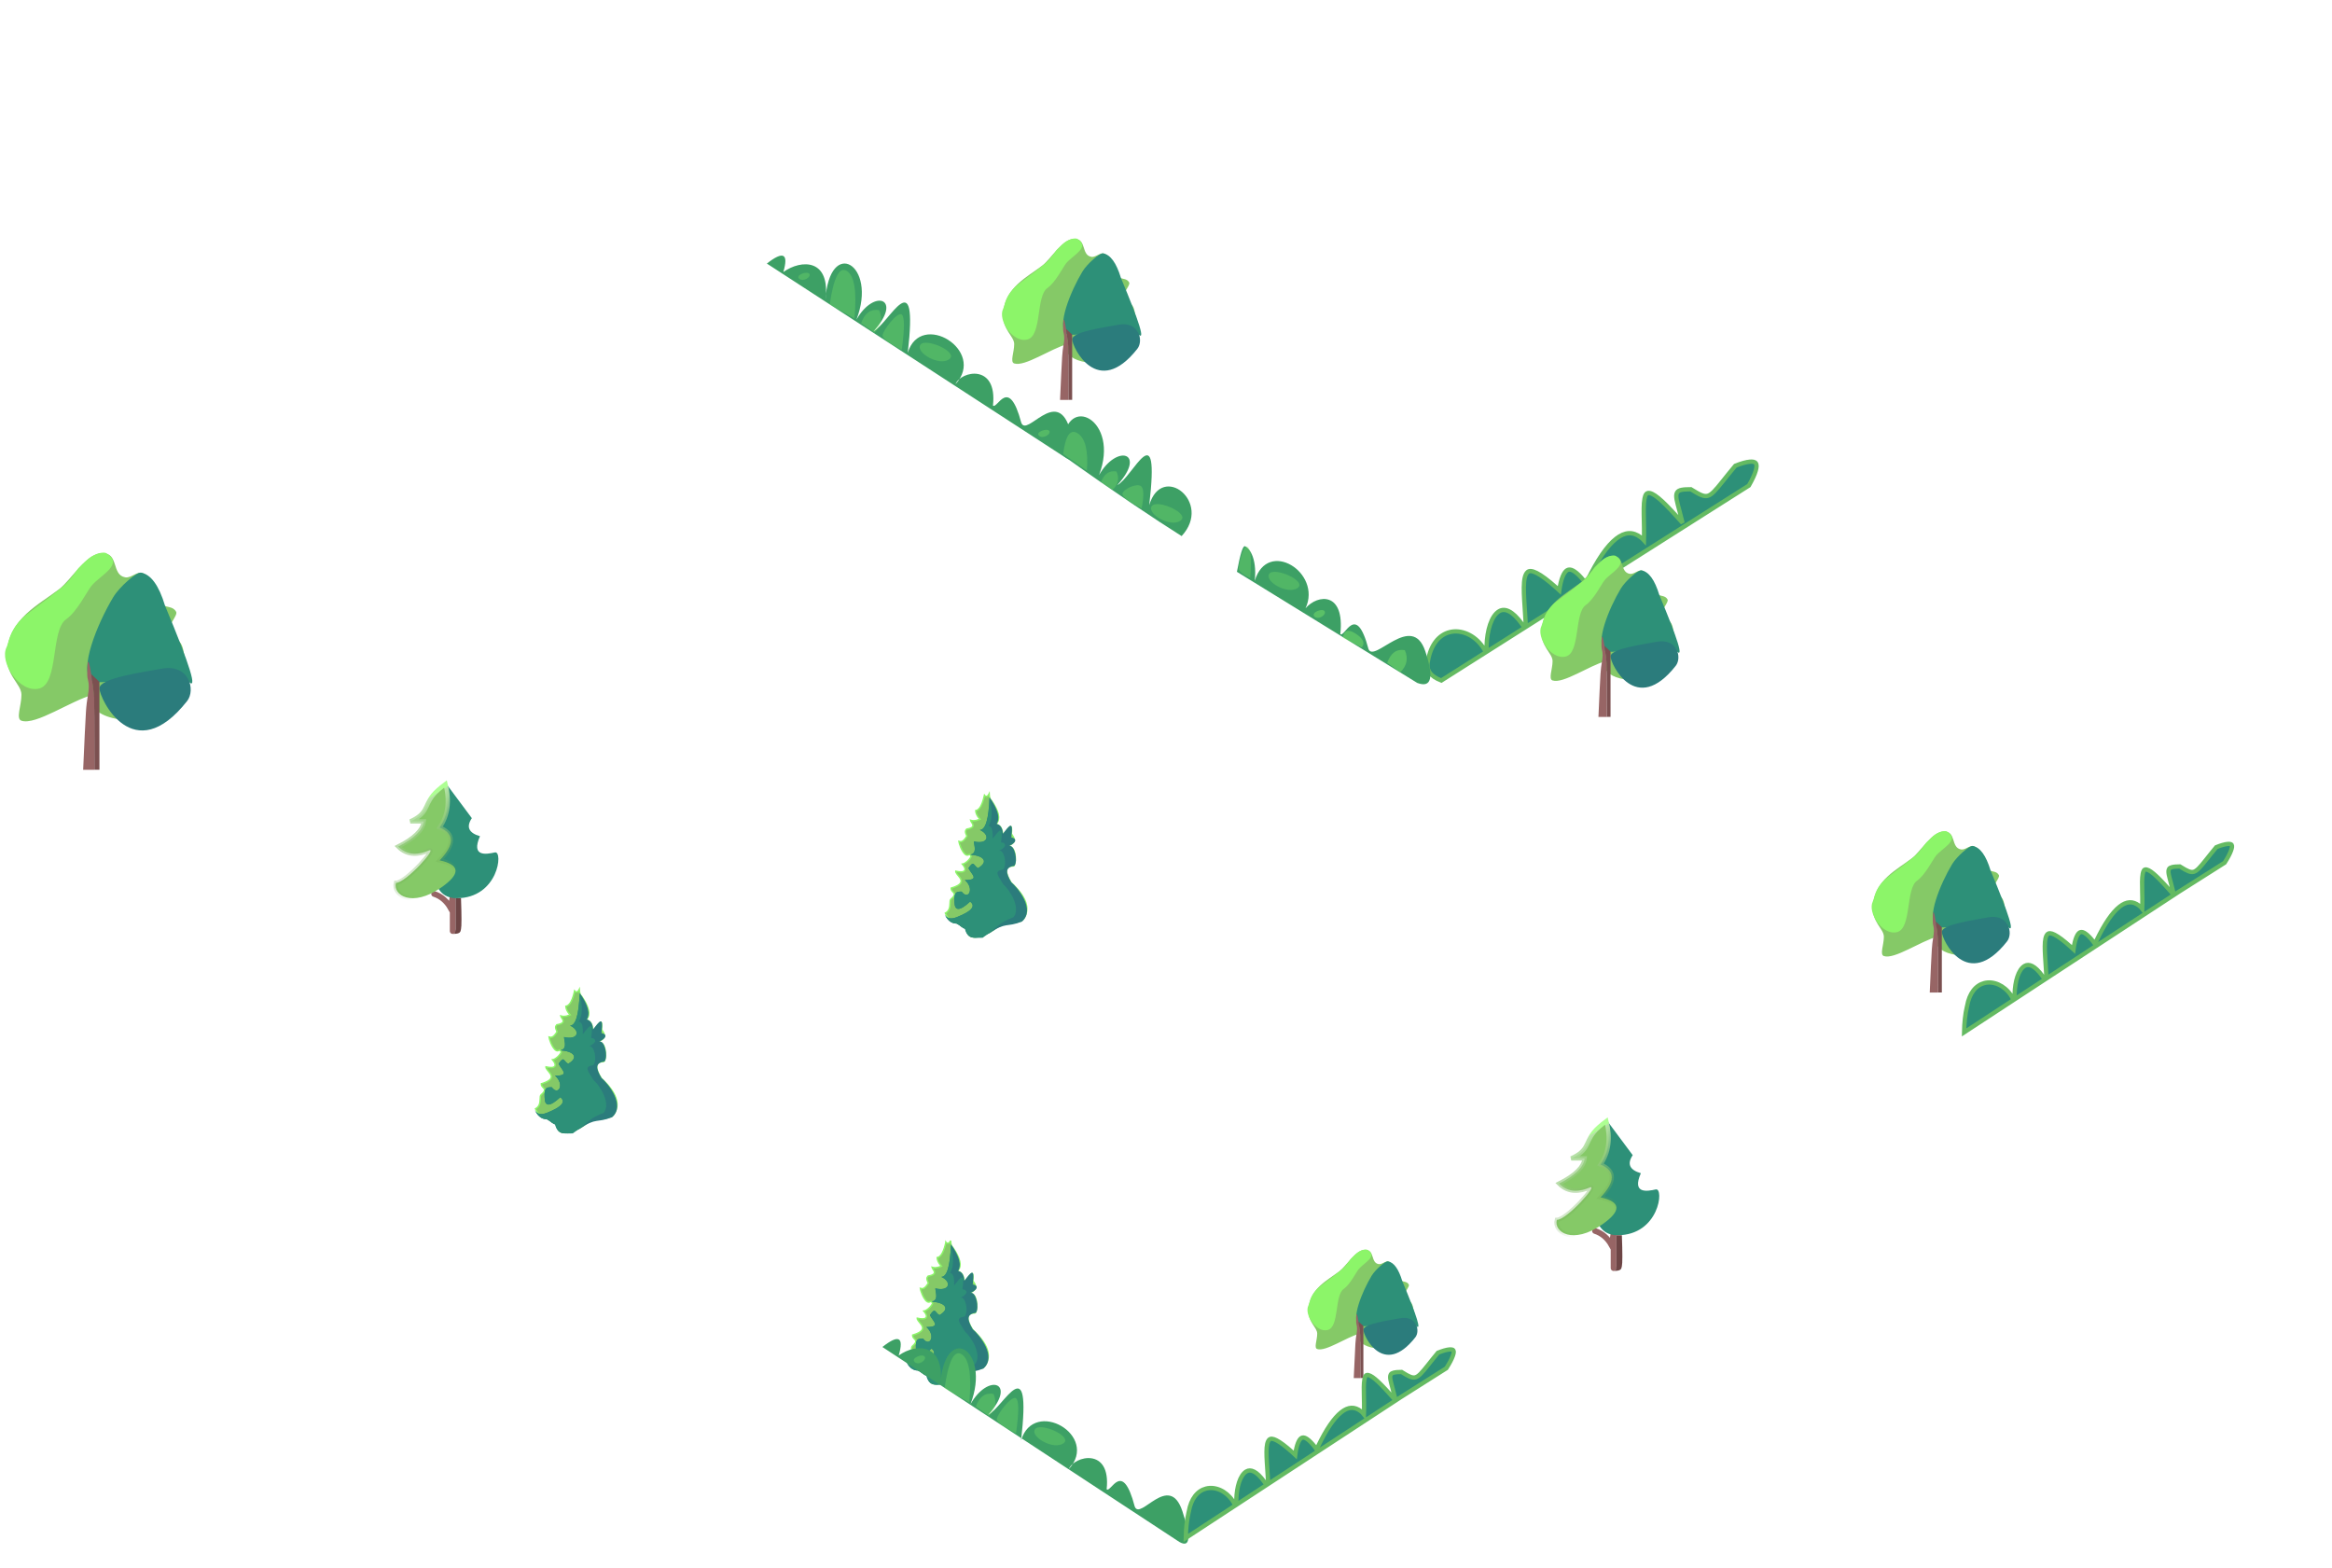 <?xml version="1.0" encoding="UTF-8"?>
<svg width="1633px" height="1098px" viewBox="0 0 1633 1098" version="1.1" xmlns="http://www.w3.org/2000/svg" xmlns:xlink="http://www.w3.org/1999/xlink">
    <title>front-trees</title>
    <defs>
        <filter x="-16.7%" y="-8.8%" width="133.3%" height="117.6%" filterUnits="objectBoundingBox" id="filter-1">
            <feGaussianBlur stdDeviation="1" in="SourceGraphic"></feGaussianBlur>
        </filter>
        <filter x="-21.4%" y="-18.8%" width="142.9%" height="137.5%" filterUnits="objectBoundingBox" id="filter-2">
            <feGaussianBlur stdDeviation="1" in="SourceGraphic"></feGaussianBlur>
        </filter>
        <filter x="-13.6%" y="-23.1%" width="127.3%" height="146.2%" filterUnits="objectBoundingBox" id="filter-3">
            <feGaussianBlur stdDeviation="1" in="SourceGraphic"></feGaussianBlur>
        </filter>
        <filter x="-20.0%" y="-12.0%" width="140.0%" height="124.0%" filterUnits="objectBoundingBox" id="filter-4">
            <feGaussianBlur stdDeviation="1" in="SourceGraphic"></feGaussianBlur>
        </filter>
        <filter x="-37.5%" y="-60.0%" width="175.0%" height="220.0%" filterUnits="objectBoundingBox" id="filter-5">
            <feGaussianBlur stdDeviation="1" in="SourceGraphic"></feGaussianBlur>
        </filter>
        <filter x="-13.8%" y="-23.7%" width="127.7%" height="147.3%" filterUnits="objectBoundingBox" id="filter-6">
            <feGaussianBlur stdDeviation="1" in="SourceGraphic"></feGaussianBlur>
        </filter>
        <filter x="-35.3%" y="-13.6%" width="170.7%" height="127.1%" filterUnits="objectBoundingBox" id="filter-7">
            <feGaussianBlur stdDeviation="1" in="SourceGraphic"></feGaussianBlur>
        </filter>
        <filter x="-20.8%" y="-25.7%" width="141.7%" height="151.4%" filterUnits="objectBoundingBox" id="filter-8">
            <feGaussianBlur stdDeviation="1" in="SourceGraphic"></feGaussianBlur>
        </filter>
        <filter x="-21.9%" y="-19.2%" width="143.8%" height="138.3%" filterUnits="objectBoundingBox" id="filter-9">
            <feGaussianBlur stdDeviation="1" in="SourceGraphic"></feGaussianBlur>
        </filter>
        <filter x="-37.9%" y="-54.9%" width="175.8%" height="209.8%" filterUnits="objectBoundingBox" id="filter-10">
            <feGaussianBlur stdDeviation="1" in="SourceGraphic"></feGaussianBlur>
        </filter>
        <filter x="-17.8%" y="-11.1%" width="135.6%" height="122.1%" filterUnits="objectBoundingBox" id="filter-11">
            <feGaussianBlur stdDeviation="1" in="SourceGraphic"></feGaussianBlur>
        </filter>
        <filter x="-25.0%" y="-23.1%" width="150.0%" height="146.2%" filterUnits="objectBoundingBox" id="filter-12">
            <feGaussianBlur stdDeviation="1" in="SourceGraphic"></feGaussianBlur>
        </filter>
        <filter x="-13.6%" y="-23.1%" width="127.3%" height="146.2%" filterUnits="objectBoundingBox" id="filter-13">
            <feGaussianBlur stdDeviation="1" in="SourceGraphic"></feGaussianBlur>
        </filter>
        <filter x="-20.5%" y="-18.5%" width="141.0%" height="137.0%" filterUnits="objectBoundingBox" id="filter-14">
            <feGaussianBlur stdDeviation="1" in="SourceGraphic"></feGaussianBlur>
        </filter>
        <filter x="-37.5%" y="-60.0%" width="175.0%" height="220.0%" filterUnits="objectBoundingBox" id="filter-15">
            <feGaussianBlur stdDeviation="1" in="SourceGraphic"></feGaussianBlur>
        </filter>
        <filter x="-16.7%" y="-8.7%" width="133.3%" height="117.4%" filterUnits="objectBoundingBox" id="filter-16">
            <feGaussianBlur stdDeviation="1" in="SourceGraphic"></feGaussianBlur>
        </filter>
        <filter x="-21.9%" y="-19.2%" width="143.8%" height="138.3%" filterUnits="objectBoundingBox" id="filter-17">
            <feGaussianBlur stdDeviation="1" in="SourceGraphic"></feGaussianBlur>
        </filter>
        <filter x="-13.8%" y="-23.7%" width="127.7%" height="147.3%" filterUnits="objectBoundingBox" id="filter-18">
            <feGaussianBlur stdDeviation="1" in="SourceGraphic"></feGaussianBlur>
        </filter>
        <filter x="-20.0%" y="-12.1%" width="140.0%" height="124.2%" filterUnits="objectBoundingBox" id="filter-19">
            <feGaussianBlur stdDeviation="1" in="SourceGraphic"></feGaussianBlur>
        </filter>
        <filter x="-37.9%" y="-54.9%" width="175.8%" height="209.8%" filterUnits="objectBoundingBox" id="filter-20">
            <feGaussianBlur stdDeviation="1" in="SourceGraphic"></feGaussianBlur>
        </filter>
        <linearGradient x1="59.709%" y1="83.789%" x2="36.577%" y2="17.399%" id="linearGradient-21">
            <stop stop-color="#589B36" stop-opacity="0" offset="0%"></stop>
            <stop stop-color="#B7E4A8" stop-opacity="0.994" offset="99.941%"></stop>
            <stop stop-color="#AEFF93" offset="100%"></stop>
        </linearGradient>
    </defs>
    <g id="front-trees" stroke="none" stroke-width="1" fill="none" fill-rule="evenodd">
        <g id="front-trees:-Top-Left" transform="translate(537, 167)">
            <g id="Tree:-Oak" transform="translate(164.627, 0)">
                <g id="Tree-Copy-2" transform="translate(0, 0)">
                    <path d="M45.804,73.972 C34.205,77.108 16.007,90.001 8.569,87.507 C5.513,86.483 8.569,79.719 8.569,73.972 C8.569,68.225 -0.102,63.88 0.895,51.989 C2.393,34.114 17.578,27.153 28.229,18.977 C34.552,14.124 42.252,0.25 50.737,0.25 C59.421,0.25 55.328,11.592 62.603,12.846 C65.737,13.386 68.94,9.331 71.838,10.751 C76.117,12.847 78.118,22.343 82.393,27.11 C83.918,28.81 87.352,27.647 89.094,30.784 C90.112,32.618 84.64,37.936 85.218,41.325 C85.947,45.599 91.81,42.871 93.036,51.989 C101.247,83.371 89.938,76.451 82.393,81.724 C66.643,92.733 39.92,84.957 45.804,73.972 Z" id="Path-13" fill="#85C967"></path>
                    <path d="M45.205,66.896 C56.274,70.473 93.134,55.181 95.311,66.896 C100.529,72.316 96.523,59.207 83.294,27.57 C80.107,17.019 75.935,11.297 70.779,10.405 C68.581,10.025 59.694,17.63 56.361,23.169 C47.966,37.122 38.215,61.205 45.205,66.896 Z" id="Path-16" fill="#2D9078"></path>
                    <path d="M49.17,70.638 C49.17,76.035 66.844,112.85 94.836,77.221 C99.353,71.471 95.881,57.64 81.374,60.44 C71.998,62.251 49.17,65.24 49.17,70.638 Z" id="Path-17" fill="#2B7C7C"></path>
                    <path d="M38.075,8.275 C34.899,12.774 32.356,15.81 30.449,17.384 C19.643,26.296 11.697,31.37 8.457,34.707 C2.019,41.336 2.134,46.585 0.815,49.246 C-3.054,57.047 7.56,73.368 17.835,70.727 C28.11,68.085 23.694,40.423 31.814,34.707 C37.57,30.654 42.721,20.128 44.933,17.384 C49.545,11.659 62.405,6.077 52.65,0.25 C51.98,-0.15 48.963,-0.382 44.933,2.085 C43.555,2.928 41.269,4.992 38.075,8.275 Z" id="Path-15" fill="#8CF569"></path>
                    <path d="M40.689,113.051 L46.548,113.051 L46.548,75.329 C44.059,55.597 42.815,51.598 42.815,63.329 C42.815,66.191 43.676,66.491 43.619,70.058 C43.563,73.525 42.573,75.85 42.137,82.977 C41.81,88.326 41.328,98.351 40.689,113.051 Z" id="Path-14" fill="#976565"></path>
                </g>
                <path d="M49.17,113 L49.15,67.254 L44.881,63.27 C45.822,70.004 46.331,74.061 46.409,75.441 C46.486,76.821 46.532,89.341 46.548,113 L49.17,113 Z" id="Path-4" fill="#7B5050"></path>
            </g>
            <g id="h-trees-copy-3" transform="translate(0, 12)">
                <path d="M0,5.564 C11.524,-3.478 15.365,-1.499 11.524,11.5 C24.321,2.402 44.884,2.166 40.987,31.347 C43.673,-13.452 77.687,5.964 62.75,44.779 C75.22,22.81 95.547,30.066 74.68,52.982 C85.618,47.46 106.254,2.538 98.668,68.086 C107.613,38.098 153.957,66.464 132.066,90.06 C135.837,80.757 161.592,75.317 158.333,104.996 C161.449,107.733 169.347,83.836 178.143,116.985 C181.908,127.475 202.497,92.458 211.824,120.347 C218.042,138.94 217.316,146.088 209.645,141.79 L0,5.564 Z" id="Path-87-Copy" fill="#3DA065"></path>
                <path d="M44,34.298 L61.334,44 C63.101,25.286 61.353,14.214 56.09,10.783 C50.826,7.353 46.797,15.191 44,34.298 Z" id="Path-88-Copy-2" fill-opacity="0.56" fill="#8CF569" opacity="0.668" filter="url(#filter-1)"></path>
                <path d="M66,47.317 L75.377,54 C80.119,49.414 81.213,44.145 78.659,38.194 C72.738,37.168 68.518,40.209 66,47.317 Z" id="Path-88-Copy-3" fill-opacity="0.56" fill="#8CF569" opacity="0.668" filter="url(#filter-2)"></path>
                <path d="M107.412,62.554 C104.194,68.064 120.671,77.605 127.717,72.588 C134.764,67.571 110.63,57.044 107.412,62.554 Z" id="Path-89-Copy" fill-opacity="0.56" fill="#8CF569" opacity="0.668" filter="url(#filter-3)"></path>
                <path d="M81,55.935 C81,52.803 91.337,38.935 94.446,41.262 C96.518,42.813 96.518,51.059 94.446,66 C85.482,61.379 81,58.024 81,55.935 Z" id="Path-90-Copy" fill-opacity="0.56" fill="#8CF569" opacity="0.668" filter="url(#filter-4)"></path>
                <path d="M22.538,16.117 C25.28,18.697 31.206,15.023 29.782,12.786 C28.359,10.55 19.796,13.536 22.538,16.117 Z" id="Path-91-Copy" fill-opacity="0.56" fill="#8CF569" opacity="0.668" filter="url(#filter-5)"></path>
            </g>
            <path d="M478.146,275.663 C482.174,274.65 486.504,275.144 490.548,276.931 C494.594,278.72 498.353,281.801 501.269,285.991 C502.047,287.108 502.729,288.255 503.318,289.418 L503.488,289.766 L472.272,309.552 C468.609,308.127 465.938,306.367 464.322,304.201 L464.126,303.928 C462.535,301.638 462.173,298.922 462.943,295.801 C463.96,290.003 465.871,285.552 468.394,282.264 C471.094,278.746 474.489,276.582 478.146,275.663 Z M512.741,261.03 C514.747,259.835 517.092,259.77 519.718,261.111 C522.433,262.497 525.395,265.281 528.617,269.738 L530.651,272.55 L504.031,289.422 L504.02,289.195 C503.982,288.198 503.969,287.193 503.98,286.184 L503.999,285.175 C504.29,274.617 507.266,264.29 512.741,261.03 Z M688.328,156.309 C690.299,156.142 691.804,156.333 692.532,157.36 C693.307,158.455 693.153,160.22 692.504,162.515 C691.719,165.293 690.098,168.797 687.662,173.036 L531.527,271.995 L531.33,268.767 C531.26,267.621 531.189,266.493 531.119,265.385 L531.05,264.283 C530.063,248.645 528.883,236.877 532.747,233.55 C533.321,233.056 534.047,232.852 534.93,232.901 C536.058,232.964 537.391,233.403 538.976,234.194 C542.451,235.929 546.977,239.308 552.862,244.561 C553.569,245.193 554.247,245.807 554.897,246.406 C555.012,245.555 555.158,244.66 555.335,243.719 C556.038,239.98 556.933,237.075 558.056,235.019 C558.972,233.341 560.004,232.242 561.289,231.933 C562.579,231.623 564.016,232.131 565.623,233.21 C567.585,234.527 569.745,236.7 572.125,239.702 C572.652,240.366 573.142,241.011 573.595,241.634 C573.938,240.906 574.29,240.169 574.651,239.424 C581.667,224.95 588.362,215.162 594.817,210.135 C597.816,207.799 600.74,206.519 603.615,206.38 C606.433,206.243 609.173,207.219 611.855,209.237 C612.739,209.902 613.515,210.604 614.183,211.345 C614.217,210.253 614.243,209.155 614.256,208.057 C614.3,204.531 614.221,201.003 614.145,197.652 C614.004,191.476 613.86,185.911 614.594,182.134 C614.84,180.866 615.172,179.818 615.691,179.08 C616.012,178.624 616.41,178.31 616.943,178.226 C620.316,177.695 626.345,182.658 637.133,194.656 L641.227,199.209 L639.701,193.28 C639.477,192.408 639.259,191.573 639.051,190.772 C637.363,184.298 636.011,180.219 637.361,177.89 C638.484,175.95 641.612,175.621 647.046,175.606 C647.282,175.752 647.513,175.895 647.738,176.035 C653.303,179.488 656.127,180.914 658.82,180.216 C661.548,179.509 664.278,176.4 669.706,169.58 C671.946,166.764 674.697,163.308 678.193,159.14 C682.385,157.481 685.761,156.526 688.328,156.309 Z" id="v-trees" stroke="#64BA62" stroke-width="3" fill="#2D9078"></path>
            <g id="h-trees" transform="translate(329.156, 215.492)">
                <path d="M0,17.932 C2.288,5.654 4.144,-0.319 5.569,0.013 C7.864,0.547 14.304,7.274 12.486,24.274 C21.415,-5.672 59.729,18.445 48.065,43.454 C56.747,33.467 75.659,31.895 72.405,61.533 C75.515,64.266 83.337,38.817 92.117,71.919 C95.875,82.395 122.584,45.654 131.895,73.505 C138.102,92.072 136.223,99.479 126.259,95.727 L0,17.932 Z" id="Path-87-Copy" fill="#3DA065"></path>
                <path d="M22.522,19.449 C19.351,24.825 35.588,34.134 42.532,29.239 C49.476,24.344 25.694,14.072 22.522,19.449 Z" id="Path-89-Copy" fill-opacity="0.56" fill="#8CF569" opacity="0.668" filter="url(#filter-6)"></path>
                <path d="M1.325,15.495 C1.325,12.382 4.608,-1.916 7.719,0.396 C9.793,1.938 10.327,9.233 9.322,22.282 C3.991,19.832 1.325,17.57 1.325,15.495 Z" id="Path-90-Copy" fill-opacity="0.56" fill="#8CF569" opacity="0.668" filter="url(#filter-7)"></path>
            </g>
            <g id="h-trees-copy-16" transform="translate(382.887, 260.215)" fill="#8CF569" fill-opacity="0.56" opacity="0.668">
                <path d="M20.472,19.471 L33.665,26.203 C36.169,23.253 34.79,20.039 29.527,16.56 C24.265,13.082 21.247,14.052 20.472,19.471 Z" id="Path-88-Copy-2" filter="url(#filter-8)"></path>
                <path d="M51.494,37 L60.665,43.541 C65.303,39.052 66.373,33.895 63.876,28.069 C58.084,27.065 53.957,30.042 51.494,37 Z" id="Path-88-Copy-3" filter="url(#filter-9)"></path>
                <path d="M0.532,4.499 C3.244,7.319 9.107,3.304 7.698,0.859 C6.29,-1.585 -2.18,1.679 0.532,4.499 Z" id="Path-91-Copy" filter="url(#filter-10)"></path>
            </g>
            <g id="h-trees-copy-17" transform="translate(190, 124.571)">
                <path d="M17.507,18.848 C19.345,-16.786 57.539,2.315 42.601,41.13 C55.071,19.162 76.257,25.212 55.389,48.128 C66.328,42.606 85.364,-3.451 77.777,62.096 C86.722,32.108 122.329,60.236 100.438,83.831 C82.705,72.68 53.577,53.288 17.765,27.685 C16.63,24.68 16.462,21.72 17.507,18.848 Z" id="Path-87-Copy" fill="#3DA065"></path>
                <path d="M17.507,26.429 L34.104,38 C35.137,24.05 33.022,15.36 27.758,11.929 C22.495,8.499 19.078,13.332 17.507,26.429 Z" id="Path-88-Copy-2" fill-opacity="0.56" fill="#8CF569" opacity="0.668" filter="url(#filter-11)"></path>
                <path d="M44,46 L52.037,51.429 C56.102,47.703 57.04,43.423 54.851,38.587 C49.776,37.753 46.159,40.224 44,46 Z" id="Path-88-Copy-3" fill-opacity="0.56" fill="#8CF569" opacity="0.668" filter="url(#filter-12)"></path>
                <path d="M79.412,62.983 C76.194,68.493 92.671,78.034 99.717,73.017 C106.764,68 82.63,57.473 79.412,62.983 Z" id="Path-89-Copy" fill-opacity="0.56" fill="#8CF569" opacity="0.668" filter="url(#filter-13)"></path>
                <path d="M59,54.365 C59,51.232 68.845,46.501 71.953,48.827 C74.026,50.379 74.19,55.579 72.446,64.429 C63.482,59.808 59,56.453 59,54.365 Z" id="Path-90-Copy" fill-opacity="0.56" fill="#8CF569" opacity="0.668" filter="url(#filter-14)"></path>
                <path d="M0.538,13.546 C3.28,16.126 9.206,12.452 7.782,10.215 C6.359,7.979 -2.204,10.966 0.538,13.546 Z" id="Path-91-Copy" fill-opacity="0.681" fill="#8CF569" opacity="0.668" filter="url(#filter-15)"></path>
            </g>
        </g>
        <g id="Front-Trees:-Top-Right" transform="translate(1079, 389)">
            <g id="Tree:-Oak-Copy" transform="translate(-0.373, 0)">
                <g id="Tree-Copy-2" transform="translate(-0, 0)">
                    <path d="M45.804,73.972 C34.205,77.108 16.007,90.001 8.569,87.507 C5.513,86.483 8.569,79.719 8.569,73.972 C8.569,68.225 -0.102,63.88 0.895,51.989 C2.393,34.114 17.578,27.153 28.229,18.977 C34.552,14.124 42.252,0.25 50.737,0.25 C59.421,0.25 55.328,11.592 62.603,12.846 C65.737,13.386 68.94,9.331 71.838,10.751 C76.117,12.847 78.118,22.343 82.393,27.11 C83.918,28.81 87.352,27.647 89.094,30.784 C90.112,32.618 84.64,37.936 85.218,41.325 C85.947,45.599 91.81,42.871 93.036,51.989 C101.247,83.371 89.938,76.451 82.393,81.724 C66.643,92.733 39.92,84.957 45.804,73.972 Z" id="Path-13" fill="#85C967"></path>
                    <path d="M45.205,66.896 C56.274,70.473 93.134,55.181 95.311,66.896 C100.529,72.316 96.523,59.207 83.294,27.57 C80.107,17.019 75.935,11.297 70.779,10.405 C68.581,10.025 59.694,17.63 56.361,23.169 C47.966,37.122 38.215,61.205 45.205,66.896 Z" id="Path-16" fill="#2D9078"></path>
                    <path d="M49.17,70.638 C49.17,76.035 66.844,112.85 94.836,77.221 C99.353,71.471 95.881,57.64 81.374,60.44 C71.998,62.251 49.17,65.24 49.17,70.638 Z" id="Path-17" fill="#2B7C7C"></path>
                    <path d="M38.075,8.275 C34.899,12.774 32.356,15.81 30.449,17.384 C19.643,26.296 11.697,31.37 8.457,34.707 C2.019,41.336 2.134,46.585 0.815,49.246 C-3.054,57.047 7.56,73.368 17.835,70.727 C28.11,68.085 23.694,40.423 31.814,34.707 C37.57,30.654 42.721,20.128 44.933,17.384 C49.545,11.659 62.405,6.077 52.65,0.25 C51.98,-0.15 48.963,-0.382 44.933,2.085 C43.555,2.928 41.269,4.992 38.075,8.275 Z" id="Path-15" fill="#8CF569"></path>
                    <path d="M40.689,113.051 L46.548,113.051 L46.548,75.329 C44.059,55.597 42.815,51.598 42.815,63.329 C42.815,66.191 43.676,66.491 43.619,70.058 C43.563,73.525 42.573,75.85 42.137,82.977 C41.81,88.326 41.328,98.351 40.689,113.051 Z" id="Path-14" fill="#976565"></path>
                </g>
                <path d="M49.17,113 L49.15,67.254 L44.881,63.27 C45.822,70.004 46.331,74.061 46.409,75.441 C46.486,76.821 46.532,89.341 46.548,113 L49.17,113 Z" id="Path-4" fill="#7B5050"></path>
            </g>
            <g id="Tree:-Oak-Copy-2" transform="translate(231.627, 193)">
                <g id="Tree-Copy-2" transform="translate(-0, 0)">
                    <path d="M45.804,73.972 C34.205,77.108 16.007,90.001 8.569,87.507 C5.513,86.483 8.569,79.719 8.569,73.972 C8.569,68.225 -0.102,63.88 0.895,51.989 C2.393,34.114 17.578,27.153 28.229,18.977 C34.552,14.124 42.252,0.25 50.737,0.25 C59.421,0.25 55.328,11.592 62.603,12.846 C65.737,13.386 68.94,9.331 71.838,10.751 C76.117,12.847 78.118,22.343 82.393,27.11 C83.918,28.81 87.352,27.647 89.094,30.784 C90.112,32.618 84.64,37.936 85.218,41.325 C85.947,45.599 91.81,42.871 93.036,51.989 C101.247,83.371 89.938,76.451 82.393,81.724 C66.643,92.733 39.92,84.957 45.804,73.972 Z" id="Path-13" fill="#85C967"></path>
                    <path d="M45.205,66.896 C56.274,70.473 93.134,55.181 95.311,66.896 C100.529,72.316 96.523,59.207 83.294,27.57 C80.107,17.019 75.935,11.297 70.779,10.405 C68.581,10.025 59.694,17.63 56.361,23.169 C47.966,37.122 38.215,61.205 45.205,66.896 Z" id="Path-16" fill="#2D9078"></path>
                    <path d="M49.17,70.638 C49.17,76.035 66.844,112.85 94.836,77.221 C99.353,71.471 95.881,57.64 81.374,60.44 C71.998,62.251 49.17,65.24 49.17,70.638 Z" id="Path-17" fill="#2B7C7C"></path>
                    <path d="M38.075,8.275 C34.899,12.774 32.356,15.81 30.449,17.384 C19.643,26.296 11.697,31.37 8.457,34.707 C2.019,41.336 2.134,46.585 0.815,49.246 C-3.054,57.047 7.56,73.368 17.835,70.727 C28.11,68.085 23.694,40.423 31.814,34.707 C37.57,30.654 42.721,20.128 44.933,17.384 C49.545,11.659 62.405,6.077 52.65,0.25 C51.98,-0.15 48.963,-0.382 44.933,2.085 C43.555,2.928 41.269,4.992 38.075,8.275 Z" id="Path-15" fill="#8CF569"></path>
                    <path d="M40.689,113.051 L46.548,113.051 L46.548,75.329 C44.059,55.597 42.815,51.598 42.815,63.329 C42.815,66.191 43.676,66.491 43.619,70.058 C43.563,73.525 42.573,75.85 42.137,82.977 C41.81,88.326 41.328,98.351 40.689,113.051 Z" id="Path-14" fill="#976565"></path>
                </g>
                <path d="M49.17,113 L49.15,67.254 L44.881,63.27 C45.822,70.004 46.331,74.061 46.409,75.441 C46.486,76.821 46.532,89.341 46.548,113 L49.17,113 Z" id="Path-4" fill="#7B5050"></path>
            </g>
            <g id="front-trees:-Top-Right" transform="translate(294.823, 200.453)" fill="#2D9078" stroke="#64BA62" stroke-width="3">
                <path d="M15.747,98.948 C18.953,98.137 22.4,98.536 25.619,99.968 C28.857,101.408 31.865,103.892 34.198,107.265 C34.957,108.362 35.603,109.493 36.136,110.64 L36.208,110.802 L1.527,133.516 C1.664,126.696 2.308,120.791 3.47,115.802 L3.617,115.183 C4.438,110.484 5.967,106.889 7.992,104.234 C10.139,101.418 12.838,99.684 15.747,98.948 Z M43.888,86.972 C45.437,86.045 47.246,86.009 49.268,87.048 C51.442,88.165 53.807,90.414 56.387,94.003 L58.138,96.44 L36.973,110.301 L36.946,109.686 C36.916,108.884 36.906,108.075 36.916,107.264 L36.932,106.453 C37.163,97.958 39.498,89.603 43.888,86.972 Z M128.317,19.423 C131.022,18.994 135.836,23.118 144.436,32.743 L148.482,37.27 L59.264,95.702 L59.102,93.037 C59.052,92.205 59.001,91.385 58.95,90.578 L58.875,89.376 C58.084,76.768 57.05,67.206 60.157,64.514 C60.569,64.157 61.092,64.018 61.724,64.054 C62.608,64.103 63.651,64.455 64.893,65.079 C67.697,66.487 71.346,69.234 76.095,73.498 C76.817,74.147 77.502,74.774 78.15,75.38 C78.25,74.531 78.391,73.624 78.572,72.658 C79.135,69.64 79.851,67.295 80.751,65.636 C81.444,64.357 82.212,63.492 83.191,63.256 C84.174,63.018 85.262,63.436 86.478,64.257 C88.051,65.319 89.781,67.075 91.689,69.497 C92.227,70.179 92.716,70.835 93.157,71.464 C93.499,70.727 93.853,69.979 94.219,69.22 C99.886,57.458 105.286,49.497 110.499,45.411 C112.877,43.547 115.192,42.518 117.473,42.406 C119.697,42.298 121.856,43.08 123.97,44.68 C124.893,45.38 125.669,46.129 126.291,46.932 C126.33,45.795 126.361,44.649 126.375,43.503 C126.411,40.622 126.346,37.739 126.284,35.001 C126.171,29.983 126.051,25.461 126.644,22.392 C126.835,21.401 127.086,20.58 127.49,20.003 C127.702,19.699 127.961,19.479 128.317,19.423 Z M186.117,1.536 C186.957,1.462 187.655,1.491 188.205,1.669 C188.52,1.771 188.774,1.924 188.924,2.177 C189.428,3.027 189.126,4.394 188.496,6.155 C187.687,8.412 186.177,11.257 183.982,14.698 L152.225,34.819 L148.511,37.25 L147.008,31.372 C146.887,30.897 146.768,30.436 146.652,29.987 L146.48,29.324 C145.141,24.157 144.007,20.879 145.082,19.012 C145.434,18.399 146.115,18.061 147.076,17.804 C148.409,17.447 150.219,17.304 152.61,17.289 C152.777,17.393 152.94,17.495 153.1,17.594 C157.736,20.489 160.083,21.624 162.316,21.042 C164.56,20.457 166.825,17.917 171.298,12.262 C173.105,9.978 175.32,7.176 178.133,3.801 C181.466,2.477 184.125,1.71 186.117,1.536 Z" id="v-trees"></path>
            </g>
        </g>
        <g id="Front-Trees:-Bottom-Right" transform="translate(617.91, 782)">
            <g id="Tree:-Oak-Copy-5" transform="translate(297.649, 93)">
                <g id="Tree-Copy-2" transform="translate(-0, 0)">
                    <path d="M36.481,58.916 C27.243,61.413 12.749,71.682 6.825,69.696 C4.391,68.88 6.825,63.493 6.825,58.916 C6.825,54.338 -0.082,50.878 0.712,41.407 C1.906,27.17 14,21.626 22.484,15.114 C27.519,11.249 33.652,0.199 40.41,0.199 C47.326,0.199 44.067,9.233 49.86,10.231 C52.357,10.662 54.908,7.432 57.216,8.562 C60.624,10.232 62.218,17.795 65.623,21.592 C66.837,22.946 69.572,22.019 70.96,24.519 C71.771,25.979 67.413,30.215 67.873,32.913 C68.454,36.317 73.123,34.145 74.099,41.407 C80.639,66.402 71.632,60.89 65.623,65.09 C53.078,73.858 31.794,67.665 36.481,58.916 Z" id="Path-13" fill="#85C967"></path>
                    <path d="M36.004,53.28 C44.82,56.129 74.178,43.949 75.911,53.28 C80.067,57.597 76.877,47.156 66.34,21.959 C63.802,13.555 60.479,8.998 56.372,8.287 C54.622,7.984 47.544,14.041 44.889,18.453 C38.203,29.566 30.437,48.748 36.004,53.28 Z" id="Path-16" fill="#2D9078"></path>
                    <path d="M39.162,56.26 C39.162,60.559 53.238,89.88 75.533,61.503 C79.131,56.924 76.366,45.908 64.811,48.138 C57.344,49.58 39.162,51.961 39.162,56.26 Z" id="Path-17" fill="#2B7C7C"></path>
                    <path d="M30.325,6.591 C27.795,10.174 25.771,12.592 24.251,13.845 C15.645,20.944 9.316,24.985 6.736,27.643 C1.608,32.923 1.7,37.103 0.649,39.222 C-2.433,45.436 6.021,58.435 14.205,56.331 C22.389,54.227 18.871,32.195 25.338,27.643 C29.923,24.415 34.026,16.031 35.787,13.845 C39.461,9.286 49.703,4.84 41.934,0.199 C41.4,-0.119 38.997,-0.304 35.787,1.661 C34.69,2.332 32.869,3.976 30.325,6.591 Z" id="Path-15" fill="#8CF569"></path>
                    <path d="M32.407,90.041 L37.073,90.041 L37.073,59.996 C35.091,44.281 34.1,41.095 34.1,50.439 C34.1,52.718 34.786,52.957 34.74,55.798 C34.696,58.56 33.907,60.411 33.561,66.088 C33.3,70.348 32.916,78.332 32.407,90.041 Z" id="Path-14" fill="#976565"></path>
                </g>
                <path d="M39.162,90 L39.146,53.565 L35.746,50.392 C36.496,55.755 36.901,58.986 36.963,60.086 C37.024,61.185 37.061,71.157 37.073,90 L39.162,90 Z" id="Path-4" fill="#7B5050"></path>
            </g>
            <g id="Group-3" transform="translate(16.09, 85)">
                <path d="M31.668,1.846 L31.68,2.066 C31.78,3.921 32.084,5.693 33.092,6.397 C35.764,10.222 37.417,13.507 38.03,16.261 C38.616,18.892 38.24,21.021 36.839,22.628 C36.63,22.866 36.408,23.084 36.171,23.281 C36.473,23.303 36.777,23.355 37.084,23.439 C38.253,23.756 39.165,24.438 39.824,25.481 C40.517,26.579 40.932,28.062 41.089,29.922 C41.133,30.455 41.152,30.96 41.145,31.439 C41.407,31.039 41.692,30.613 42,30.161 C44.533,26.445 45.989,24.819 46.835,24.83 C47.147,25.142 47.221,25.424 47.274,25.768 C47.43,26.784 47.35,28.286 47.207,29.911 C48.358,31.663 49.512,33.212 49.187,34.779 C48.954,35.904 47.93,36.981 45.722,38.029 L43.716,38.981 L45.936,38.981 C46.875,38.981 47.615,39.482 48.196,40.252 C48.951,41.253 49.443,42.698 49.722,44.242 C50.086,46.26 50.081,48.453 49.767,50.108 C49.622,50.87 49.415,51.515 49.138,51.956 C48.974,52.218 48.793,52.43 48.546,52.43 C47.112,52.43 46.02,52.697 45.255,53.192 C44.426,53.729 43.948,54.529 43.839,55.606 C43.648,57.488 44.675,60.323 47.017,64.1 C52.344,69.038 55.715,73.546 57.189,77.742 C58.628,81.84 58.234,85.627 55.993,89.102 C54.482,91.444 51.483,91.77 48.024,92.238 C44.293,92.743 40.001,93.34 36.123,96.16 C31.685,99.389 26.959,101.47 23.248,102.031 C21.488,102.297 19.964,102.224 18.835,101.736 C17.863,101.316 17.208,100.575 16.99,99.478 C16.705,98.042 16.307,97.148 15.863,96.557 C15.225,95.706 14.481,95.444 13.726,95.199 C13.204,95.03 12.672,94.875 12.215,94.354 C10.918,92.877 9.584,92.429 8.194,92.043 C5.535,91.3 3.342,90.44 1.005,85.464 C2.205,84.816 2.954,83.974 3.43,83.049 C4.158,81.637 4.234,80.015 4.288,78.575 C4.333,77.357 4.294,76.242 4.929,75.686 C6.355,74.44 7.002,73.572 7.222,72.918 C7.379,72.449 7.349,72.06 7.213,71.708 C7.064,71.324 6.767,70.983 6.412,70.626 C5.671,69.879 5.035,69.192 5.073,67.938 C8.983,66.783 10.868,65.588 11.623,64.444 C12.149,63.649 12.194,62.858 11.952,62.071 C11.668,61.152 10.954,60.234 10.201,59.339 C9.425,58.419 8.794,57.653 8.481,56.958 C8.348,56.664 8.275,56.386 8.301,56.115 C9.959,56.468 11.204,56.6 12.12,56.574 C13.493,56.535 14.186,56.128 14.518,55.627 C14.74,55.291 14.819,54.891 14.769,54.448 C14.722,54.034 14.559,53.578 14.32,53.116 C13.957,52.417 13.418,51.701 12.925,51.114 C13.105,51.091 13.29,51.051 13.479,50.995 C14.398,50.724 15.406,50.068 16.311,49.271 C17.65,48.092 18.75,46.615 19.047,45.727 C18.489,44.17 17.923,44.25 17.029,44.673 C16.446,44.949 15.87,44.842 15.321,44.512 C14.559,44.053 13.846,43.195 13.206,42.178 C12.155,40.507 11.313,38.403 10.842,36.76 C10.668,36.152 10.543,35.61 10.482,35.184 C10.95,35.285 11.224,35.395 11.51,35.426 C11.993,35.477 12.509,35.355 13.052,35.032 C13.965,34.487 14.989,33.326 16.097,31.516 C15.448,30.027 15.111,29.173 15.111,28.406 C15.111,27.739 15.382,27.153 15.903,26.64 C18.294,26.229 19.461,25.66 19.968,25.073 C20.361,24.617 20.442,24.131 20.336,23.625 C20.224,23.091 19.865,22.524 19.48,21.965 C19.061,21.334 18.759,20.844 18.665,20.424 C19.257,20.589 19.995,20.775 20.862,20.775 C21.907,20.775 23.15,20.5 24.59,19.934 C24.822,19.843 25.044,19.75 25.258,19.655 C25.099,19.49 24.94,19.318 24.783,19.139 C23.213,17.349 22.358,15.535 22.249,13.689 C22.876,13.59 23.455,13.309 23.985,12.885 C24.686,12.323 25.303,11.503 25.834,10.541 C27.149,8.16 27.943,4.902 28.362,2.91 L28.363,2.9 L28.424,2.982 C28.73,3.368 29.117,3.619 29.532,3.665 L29.672,3.673 C30.061,3.673 30.507,3.505 30.961,2.979 C31.165,2.743 31.376,2.427 31.587,2.012 L31.668,1.846 Z" id="Path" stroke="#8CF569" fill="#85C967"></path>
                <path d="M31.918,4.318 C31.377,19.559 29.125,27.179 25.163,27.179 C32.623,30.59 31.035,37.61 20.972,35.218 C21.122,38.345 23.41,43.535 18.336,44.523 C27.851,45.135 31.579,49.406 23.864,53.933 C20.543,52.128 21.158,48.052 17.175,53.933 C18.957,58.063 25.6,62.291 14.668,62.291 C21.621,68.312 17.015,76.715 12.425,70.392 C8.856,70.321 7.007,70.436 7.369,77.385 C7.369,84.177 11.024,84.177 18.336,77.385 C22.499,80.557 19.342,84.199 8.865,88.31 C4.341,90.082 1.386,89.038 0,85.18 C2.042,90.243 4.997,92.774 8.865,92.774 C11.675,94.205 13.377,96.364 14.668,96.364 C15.959,96.364 14.472,108.172 31.918,99.502 C43.634,91.362 43.562,95.662 54.627,91.362 C64.259,82.932 51.819,67.772 47.139,63.79 C43.395,57.377 42.46,53.313 49.354,52.306 C52.022,48.759 49.319,37.198 45.632,38.444 C52.338,35.208 49.884,32.572 47.139,32.572 C48.882,19.401 45.612,24.474 41.279,29.846 C41.155,27.348 40.431,23.818 36.903,22.925 C39.519,18.967 37.857,12.765 31.918,4.318 Z" id="Path-2" fill="#2B7C7C"></path>
                <path d="M31.918,4.318 C31.377,19.559 29.125,27.179 25.163,27.179 C32.623,30.59 31.035,37.61 20.972,35.218 C21.122,38.345 23.41,43.535 18.336,44.523 C27.851,45.135 31.579,49.406 23.864,53.933 C20.543,52.128 21.158,48.052 17.175,53.933 C18.957,58.063 25.6,62.291 14.668,62.291 C21.621,68.312 17.015,76.715 12.425,70.392 C8.856,70.321 7.007,70.436 7.369,77.385 C7.369,84.177 11.024,84.177 18.336,77.385 C22.499,80.557 19.342,84.199 8.865,88.31 C4.341,90.082 1.386,89.038 0,85.18 C2.042,90.243 4.997,92.774 8.865,92.774 C11.675,94.205 11,94.511 14.668,96.364 C16.407,103.957 22.166,102.682 27.11,102.682 C38.826,94.542 37.643,92.609 48.708,88.31 C54.056,81.954 46.185,69.183 41.506,65.202 C37.761,58.788 34.612,55.913 41.506,54.906 C44.398,51.341 42.166,40.547 38.479,41.793 C45.184,38.557 42.73,35.921 39.986,35.921 C41.729,22.75 38.458,27.823 34.125,33.195 C34.002,30.697 34.797,25.23 31.269,24.336 C33.885,20.378 34.101,13.706 31.918,4.318 Z" id="Path-2-Copy" fill="#2D9078"></path>
            </g>
            <g id="front-trees" transform="translate(0, 155.698)">
                <g id="h-trees-copy-12">
                    <path d="M0,5.575 C11.429,-3.485 15.238,-1.502 11.429,11.522 C24.12,2.407 44.37,3.329 40.505,32.567 C43.168,-12.319 76.51,6.718 61.696,45.608 C74.063,23.597 94.758,30.124 74.063,53.085 C84.911,47.552 104.632,5.309 97.108,70.983 C105.979,40.937 152.239,67.457 130.528,91.098 C134.269,81.778 160.257,75.463 157.025,105.2 C160.115,107.942 167.948,83.998 176.671,117.212 C180.405,127.722 200.823,92.637 210.074,120.58 C216.241,139.209 215.52,146.371 207.913,142.065 L0,5.575 Z" id="Path-87-Copy" fill="#3DA065"></path>
                    <path d="M43.505,34.567 L60.835,44.403 C62.602,25.43 60.855,14.204 55.592,10.725 C50.33,7.247 46.301,15.194 43.505,34.567 Z" id="Path-88-Copy-2" fill-opacity="0.56" fill="#8CF569" opacity="0.668" filter="url(#filter-16)"></path>
                    <path d="M65.421,47.314 L74.592,53.855 C79.23,49.366 80.3,44.209 77.803,38.384 C72.011,37.379 67.884,40.356 65.421,47.314 Z" id="Path-88-Copy-3" fill-opacity="0.56" fill="#8CF569" opacity="0.668" filter="url(#filter-17)"></path>
                    <path d="M106.769,63.242 C103.597,68.618 119.834,77.927 126.778,73.032 C133.722,68.137 109.94,57.866 106.769,63.242 Z" id="Path-89-Copy" fill-opacity="0.56" fill="#8CF569" opacity="0.668" filter="url(#filter-18)"></path>
                    <path d="M80.114,56.074 C80.114,52.961 90.458,39.18 93.568,41.492 C95.642,43.034 95.642,51.228 93.568,66.075 C84.599,61.483 80.114,58.149 80.114,56.074 Z" id="Path-90-Copy" fill-opacity="0.56" fill="#8CF569" opacity="0.668" filter="url(#filter-19)"></path>
                    <path d="M22.51,16.016 C25.222,18.836 31.084,14.82 29.676,12.376 C28.268,9.931 19.797,13.196 22.51,16.016 Z" id="Path-91-Copy" fill-opacity="0.56" fill="#8CF569" opacity="0.668" filter="url(#filter-20)"></path>
                </g>
                <path d="M226.66,104.703 C229.866,103.892 233.313,104.291 236.532,105.722 C239.771,107.163 242.778,109.646 245.112,113.02 C245.87,114.117 246.516,115.248 247.049,116.395 L247.121,116.557 L212.441,139.271 C212.577,132.451 213.221,126.546 214.383,121.557 L214.531,120.938 C215.351,116.239 216.88,112.644 218.905,109.989 C221.052,107.173 223.751,105.439 226.66,104.703 Z M254.801,92.727 C256.35,91.8 258.159,91.764 260.181,92.803 C262.355,93.92 264.721,96.169 267.3,99.758 L269.051,102.195 L247.887,116.056 L247.859,115.441 C247.83,114.639 247.82,113.83 247.829,113.019 L247.845,112.208 C248.077,103.713 250.411,95.358 254.801,92.727 Z M339.23,25.178 C341.935,24.749 346.749,28.873 355.35,38.498 L359.396,43.025 L270.177,101.457 L270.016,98.792 C269.965,97.96 269.914,97.14 269.864,96.333 L269.788,95.131 C268.997,82.523 267.964,72.961 271.07,70.269 C271.482,69.912 272.006,69.773 272.637,69.809 C273.521,69.858 274.564,70.21 275.806,70.834 C278.61,72.242 282.26,74.989 287.008,79.253 C287.73,79.902 288.415,80.529 289.063,81.135 C289.163,80.286 289.305,79.379 289.485,78.413 C290.049,75.395 290.764,73.05 291.664,71.391 C292.357,70.112 293.125,69.247 294.104,69.01 C295.087,68.773 296.175,69.191 297.391,70.012 C298.965,71.074 300.694,72.83 302.603,75.252 C303.14,75.934 303.629,76.59 304.07,77.219 C304.413,76.482 304.767,75.734 305.132,74.975 C310.799,63.213 316.199,55.252 321.413,51.166 C323.79,49.302 326.106,48.273 328.386,48.161 C330.61,48.053 332.769,48.835 334.883,50.435 C335.806,51.135 336.582,51.884 337.204,52.687 C337.244,51.55 337.274,50.404 337.288,49.258 C337.324,46.377 337.259,43.494 337.197,40.756 C337.084,35.738 336.965,31.216 337.557,28.147 C337.748,27.156 338,26.335 338.403,25.758 C338.615,25.454 338.874,25.234 339.23,25.178 Z M397.03,7.291 C397.87,7.217 398.568,7.246 399.118,7.424 C399.433,7.526 399.687,7.679 399.837,7.932 C400.341,8.782 400.039,10.149 399.409,11.91 C398.601,14.167 397.09,17.012 394.896,20.453 L363.138,40.574 L359.425,43.006 L357.921,37.127 C357.8,36.652 357.681,36.191 357.565,35.742 L357.393,35.079 C356.055,29.912 354.92,26.634 355.995,24.767 C356.347,24.154 357.028,23.816 357.989,23.559 C359.323,23.202 361.132,23.059 363.523,23.044 C363.69,23.148 363.853,23.249 364.013,23.349 C368.65,26.244 370.996,27.379 373.229,26.797 C375.473,26.212 377.738,23.672 382.212,18.017 C384.018,15.733 386.234,12.931 389.047,9.556 C392.38,8.232 395.038,7.465 397.03,7.291 Z" id="v-trees" stroke="#64BA62" stroke-width="3" fill="#2D9078"></path>
            </g>
            <g id="Tree:-Small-Pine-Copy-5" transform="translate(472.003, 3)">
                <g id="Tree">
                    <path d="M40,103 L40,78.809 L38.608,86.941 C35.796,81.929 31.926,78.615 27,77" id="Path-9" stroke="#976565" stroke-width="4" stroke-linecap="round"></path>
                    <path d="M35.597,0 L53.408,23.933 C49.322,30.07 51.221,34.281 59.106,36.569 C52.643,51.269 63.598,49.264 69.554,47.924 C75.509,46.584 72.048,80 42.695,80 C23.126,80 20.76,53.333 35.597,0 Z" id="Path-11" fill="#2D9078"></path>
                    <path d="M34.977,0 C30.892,3.048 27.97,5.671 26.211,7.871 C19.96,15.688 22.668,20.636 10.358,26.19 C14.399,26.19 17.528,26.19 19.745,26.19 C19.131,32.236 13.153,38.115 1.811,43.827 C8.662,50.741 16.69,49.341 23.303,46.584 C29.917,43.827 7.314,69.235 0.247,69.235 C-2.013,77.827 11.458,86.776 32.004,72.468 C45.701,62.93 45.322,56.601 30.868,53.48 C41.38,42.507 41.38,34.839 30.868,30.477 C36.667,22.173 38.037,12.014 34.977,0 Z" id="Path-10" stroke="url(#linearGradient-21)" stroke-width="3" fill="#85C967"></path>
                </g>
                <path d="M40.273,104.986 C45.82,104.986 45.361,103.268 45.82,101.677 C46.273,99.73 46.273,92.505 45.82,80 L42,80 C42,87.464 42,92.397 42,94.8 C42,98.472 42.048,100.762 42,101.677 C41.858,104.397 41.333,104.788 40.273,104.986 Z" id="Path-3" fill="#6D4545"></path>
            </g>
        </g>
        <g id="Front-Trees:-Left" transform="translate(4, 387)">
            <g id="Tree:-Oak-Copy-3" transform="translate(-0.502, 0)">
                <g id="Tree-Copy-2" transform="translate(-0, 0)">
                    <path d="M61.612,99.502 C46.01,103.72 21.532,121.063 11.526,117.709 C7.416,116.331 11.526,107.232 11.526,99.502 C11.526,91.771 -0.138,85.928 1.203,69.932 C3.219,45.888 23.645,36.524 37.972,25.526 C46.477,18.998 56.835,0.337 68.248,0.337 C79.929,0.337 74.424,15.593 84.209,17.28 C88.425,18.006 92.733,12.551 96.631,14.461 C102.387,17.281 105.08,30.054 110.83,36.466 C112.881,38.753 117.499,37.188 119.843,41.409 C121.213,43.875 113.853,51.029 114.63,55.587 C115.611,61.336 123.496,57.668 125.145,69.932 C136.191,112.145 120.979,102.836 110.83,109.93 C89.643,124.738 53.697,114.278 61.612,99.502 Z" id="Path-13" fill="#85C967"></path>
                    <path d="M60.807,89.985 C75.696,94.796 125.278,74.225 128.206,89.985 C135.225,97.275 129.837,79.642 112.041,37.086 C107.755,22.893 102.143,15.196 95.207,13.996 C92.25,13.485 80.296,23.714 75.813,31.165 C64.521,49.934 51.404,82.329 60.807,89.985 Z" id="Path-16" fill="#2D9078"></path>
                    <path d="M66.14,95.017 C66.14,102.278 89.914,151.798 127.567,103.872 C133.644,96.138 128.973,77.533 109.459,81.3 C96.847,83.736 66.14,87.757 66.14,95.017 Z" id="Path-17" fill="#2B7C7C"></path>
                    <path d="M51.215,11.131 C46.943,17.182 43.524,21.266 40.957,23.383 C26.423,35.372 15.734,42.197 11.376,46.685 C2.716,55.602 2.871,62.663 1.096,66.242 C-4.108,76.736 10.169,98.69 23.991,95.137 C37.812,91.584 31.871,54.374 42.793,46.685 C50.536,41.234 57.465,27.075 60.44,23.383 C66.645,15.683 83.943,8.174 70.822,0.337 C69.92,-0.201 65.862,-0.513 60.44,2.805 C58.587,3.939 55.512,6.715 51.215,11.131 Z" id="Path-15" fill="#8CF569"></path>
                    <path d="M54.733,152.069 L62.613,152.069 L62.613,101.327 C59.266,74.786 57.592,69.406 57.592,85.186 C57.592,89.035 58.75,89.439 58.673,94.237 C58.598,98.901 57.266,102.028 56.68,111.615 C56.24,118.81 55.591,132.295 54.733,152.069 Z" id="Path-14" fill="#976565"></path>
                </g>
                <path d="M66.14,152 L66.113,90.465 L60.371,85.106 C61.637,94.164 62.322,99.621 62.426,101.478 C62.53,103.335 62.592,120.176 62.613,152 L66.14,152 Z" id="Path-4" fill="#7B5050"></path>
            </g>
            <g id="Group-3" transform="translate(370, 304)">
                <path d="M31.668,1.846 L31.68,2.066 C31.78,3.921 32.084,5.693 33.092,6.397 C35.764,10.222 37.417,13.507 38.03,16.261 C38.616,18.892 38.24,21.021 36.839,22.628 C36.63,22.866 36.408,23.084 36.171,23.281 C36.473,23.303 36.777,23.355 37.084,23.439 C38.253,23.756 39.165,24.438 39.824,25.481 C40.517,26.579 40.932,28.062 41.089,29.922 C41.133,30.455 41.152,30.96 41.145,31.439 C41.407,31.039 41.692,30.613 42,30.161 C44.533,26.445 45.989,24.819 46.835,24.83 C47.147,25.142 47.221,25.424 47.274,25.768 C47.43,26.784 47.35,28.286 47.207,29.911 C48.358,31.663 49.512,33.212 49.187,34.779 C48.954,35.904 47.93,36.981 45.722,38.029 L43.716,38.981 L45.936,38.981 C46.875,38.981 47.615,39.482 48.196,40.252 C48.951,41.253 49.443,42.698 49.722,44.242 C50.086,46.26 50.081,48.453 49.767,50.108 C49.622,50.87 49.415,51.515 49.138,51.956 C48.974,52.218 48.793,52.43 48.546,52.43 C47.112,52.43 46.02,52.697 45.255,53.192 C44.426,53.729 43.948,54.529 43.839,55.606 C43.648,57.488 44.675,60.323 47.017,64.1 C52.344,69.038 55.715,73.546 57.189,77.742 C58.628,81.84 58.234,85.627 55.993,89.102 C54.482,91.444 51.483,91.77 48.024,92.238 C44.293,92.743 40.001,93.34 36.123,96.16 C31.685,99.389 26.959,101.47 23.248,102.031 C21.488,102.297 19.964,102.224 18.835,101.736 C17.863,101.316 17.208,100.575 16.99,99.478 C16.705,98.042 16.307,97.148 15.863,96.557 C15.225,95.706 14.481,95.444 13.726,95.199 C13.204,95.03 12.672,94.875 12.215,94.354 C10.918,92.877 9.584,92.429 8.194,92.043 C5.535,91.3 3.342,90.44 1.005,85.464 C2.205,84.816 2.954,83.974 3.43,83.049 C4.158,81.637 4.234,80.015 4.288,78.575 C4.333,77.357 4.294,76.242 4.929,75.686 C6.355,74.44 7.002,73.572 7.222,72.918 C7.379,72.449 7.349,72.06 7.213,71.708 C7.064,71.324 6.767,70.983 6.412,70.626 C5.671,69.879 5.035,69.192 5.073,67.938 C8.983,66.783 10.868,65.588 11.623,64.444 C12.149,63.649 12.194,62.858 11.952,62.071 C11.668,61.152 10.954,60.234 10.201,59.339 C9.425,58.419 8.794,57.653 8.481,56.958 C8.348,56.664 8.275,56.386 8.301,56.115 C9.959,56.468 11.204,56.6 12.12,56.574 C13.493,56.535 14.186,56.128 14.518,55.627 C14.74,55.291 14.819,54.891 14.769,54.448 C14.722,54.034 14.559,53.578 14.32,53.116 C13.957,52.417 13.418,51.701 12.925,51.114 C13.105,51.091 13.29,51.051 13.479,50.995 C14.398,50.724 15.406,50.068 16.311,49.271 C17.65,48.092 18.75,46.615 19.047,45.727 C18.489,44.17 17.923,44.25 17.029,44.673 C16.446,44.949 15.87,44.842 15.321,44.512 C14.559,44.053 13.846,43.195 13.206,42.178 C12.155,40.507 11.313,38.403 10.842,36.76 C10.668,36.152 10.543,35.61 10.482,35.184 C10.95,35.285 11.224,35.395 11.51,35.426 C11.993,35.477 12.509,35.355 13.052,35.032 C13.965,34.487 14.989,33.326 16.097,31.516 C15.448,30.027 15.111,29.173 15.111,28.406 C15.111,27.739 15.382,27.153 15.903,26.64 C18.294,26.229 19.461,25.66 19.968,25.073 C20.361,24.617 20.442,24.131 20.336,23.625 C20.224,23.091 19.865,22.524 19.48,21.965 C19.061,21.334 18.759,20.844 18.665,20.424 C19.257,20.589 19.995,20.775 20.862,20.775 C21.907,20.775 23.15,20.5 24.59,19.934 C24.822,19.843 25.044,19.75 25.258,19.655 C25.099,19.49 24.94,19.318 24.783,19.139 C23.213,17.349 22.358,15.535 22.249,13.689 C22.876,13.59 23.455,13.309 23.985,12.885 C24.686,12.323 25.303,11.503 25.834,10.541 C27.149,8.16 27.943,4.902 28.362,2.91 L28.363,2.9 L28.424,2.982 C28.73,3.368 29.117,3.619 29.532,3.665 L29.672,3.673 C30.061,3.673 30.507,3.505 30.961,2.979 C31.165,2.743 31.376,2.427 31.587,2.012 L31.668,1.846 Z" id="Path" stroke="#8CF569" fill="#85C967"></path>
                <path d="M31.918,4.318 C31.377,19.559 29.125,27.179 25.163,27.179 C32.623,30.59 31.035,37.61 20.972,35.218 C21.122,38.345 23.41,43.535 18.336,44.523 C27.851,45.135 31.579,49.406 23.864,53.933 C20.543,52.128 21.158,48.052 17.175,53.933 C18.957,58.063 25.6,62.291 14.668,62.291 C21.621,68.312 17.015,76.715 12.425,70.392 C8.856,70.321 7.007,70.436 7.369,77.385 C7.369,84.177 11.024,84.177 18.336,77.385 C22.499,80.557 19.342,84.199 8.865,88.31 C4.341,90.082 1.386,89.038 0,85.18 C2.042,90.243 4.997,92.774 8.865,92.774 C11.675,94.205 13.377,96.364 14.668,96.364 C15.959,96.364 14.472,108.172 31.918,99.502 C43.634,91.362 43.562,95.662 54.627,91.362 C64.259,82.932 51.819,67.772 47.139,63.79 C43.395,57.377 42.46,53.313 49.354,52.306 C52.022,48.759 49.319,37.198 45.632,38.444 C52.338,35.208 49.884,32.572 47.139,32.572 C48.882,19.401 45.612,24.474 41.279,29.846 C41.155,27.348 40.431,23.818 36.903,22.925 C39.519,18.967 37.857,12.765 31.918,4.318 Z" id="Path-2" fill="#2B7C7C"></path>
                <path d="M31.918,4.318 C31.377,19.559 29.125,27.179 25.163,27.179 C32.623,30.59 31.035,37.61 20.972,35.218 C21.122,38.345 23.41,43.535 18.336,44.523 C27.851,45.135 31.579,49.406 23.864,53.933 C20.543,52.128 21.158,48.052 17.175,53.933 C18.957,58.063 25.6,62.291 14.668,62.291 C21.621,68.312 17.015,76.715 12.425,70.392 C8.856,70.321 7.007,70.436 7.369,77.385 C7.369,84.177 11.024,84.177 18.336,77.385 C22.499,80.557 19.342,84.199 8.865,88.31 C4.341,90.082 1.386,89.038 0,85.18 C2.042,90.243 4.997,92.774 8.865,92.774 C11.675,94.205 11,94.511 14.668,96.364 C16.407,103.957 22.166,102.682 27.11,102.682 C38.826,94.542 37.643,92.609 48.708,88.31 C54.056,81.954 46.185,69.183 41.506,65.202 C37.761,58.788 34.612,55.913 41.506,54.906 C44.398,51.341 42.166,40.547 38.479,41.793 C45.184,38.557 42.73,35.921 39.986,35.921 C41.729,22.75 38.458,27.823 34.125,33.195 C34.002,30.697 34.797,25.23 31.269,24.336 C33.885,20.378 34.101,13.706 31.918,4.318 Z" id="Path-2-Copy" fill="#2D9078"></path>
            </g>
            <g id="Tree:-Small-Pine-Copy-6" transform="translate(273, 162)">
                <g id="Tree">
                    <path d="M40,103 L40,78.809 L38.608,86.941 C35.796,81.929 31.926,78.615 27,77" id="Path-9" stroke="#976565" stroke-width="4" stroke-linecap="round"></path>
                    <path d="M35.597,0 L53.408,23.933 C49.322,30.07 51.221,34.281 59.106,36.569 C52.643,51.269 63.598,49.264 69.554,47.924 C75.509,46.584 72.048,80 42.695,80 C23.126,80 20.76,53.333 35.597,0 Z" id="Path-11" fill="#2D9078"></path>
                    <path d="M34.977,0 C30.892,3.048 27.97,5.671 26.211,7.871 C19.96,15.688 22.668,20.636 10.358,26.19 C14.399,26.19 17.528,26.19 19.745,26.19 C19.131,32.236 13.153,38.115 1.811,43.827 C8.662,50.741 16.69,49.341 23.303,46.584 C29.917,43.827 7.314,69.235 0.247,69.235 C-2.013,77.827 11.458,86.776 32.004,72.468 C45.701,62.93 45.322,56.601 30.868,53.48 C41.38,42.507 41.38,34.839 30.868,30.477 C36.667,22.173 38.037,12.014 34.977,0 Z" id="Path-10" stroke="url(#linearGradient-21)" stroke-width="3" fill="#85C967"></path>
                </g>
                <path d="M40.273,104.986 C45.82,104.986 45.361,103.268 45.82,101.677 C46.273,99.73 46.273,92.505 45.82,80 L42,80 C42,87.464 42,92.397 42,94.8 C42,98.472 42.048,100.762 42,101.677 C41.858,104.397 41.333,104.788 40.273,104.986 Z" id="Path-3" fill="#6D4545"></path>
            </g>
            <g id="Group-3" transform="translate(657, 167)">
                <path d="M31.668,1.846 L31.68,2.066 C31.78,3.921 32.084,5.693 33.092,6.397 C35.764,10.222 37.417,13.507 38.03,16.261 C38.616,18.892 38.24,21.021 36.839,22.628 C36.63,22.866 36.408,23.084 36.171,23.281 C36.473,23.303 36.777,23.355 37.084,23.439 C38.253,23.756 39.165,24.438 39.824,25.481 C40.517,26.579 40.932,28.062 41.089,29.922 C41.133,30.455 41.152,30.96 41.145,31.439 C41.407,31.039 41.692,30.613 42,30.161 C44.533,26.445 45.989,24.819 46.835,24.83 C47.147,25.142 47.221,25.424 47.274,25.768 C47.43,26.784 47.35,28.286 47.207,29.911 C48.358,31.663 49.512,33.212 49.187,34.779 C48.954,35.904 47.93,36.981 45.722,38.029 L43.716,38.981 L45.936,38.981 C46.875,38.981 47.615,39.482 48.196,40.252 C48.951,41.253 49.443,42.698 49.722,44.242 C50.086,46.26 50.081,48.453 49.767,50.108 C49.622,50.87 49.415,51.515 49.138,51.956 C48.974,52.218 48.793,52.43 48.546,52.43 C47.112,52.43 46.02,52.697 45.255,53.192 C44.426,53.729 43.948,54.529 43.839,55.606 C43.648,57.488 44.675,60.323 47.017,64.1 C52.344,69.038 55.715,73.546 57.189,77.742 C58.628,81.84 58.234,85.627 55.993,89.102 C54.482,91.444 51.483,91.77 48.024,92.238 C44.293,92.743 40.001,93.34 36.123,96.16 C31.685,99.389 26.959,101.47 23.248,102.031 C21.488,102.297 19.964,102.224 18.835,101.736 C17.863,101.316 17.208,100.575 16.99,99.478 C16.705,98.042 16.307,97.148 15.863,96.557 C15.225,95.706 14.481,95.444 13.726,95.199 C13.204,95.03 12.672,94.875 12.215,94.354 C10.918,92.877 9.584,92.429 8.194,92.043 C5.535,91.3 3.342,90.44 1.005,85.464 C2.205,84.816 2.954,83.974 3.43,83.049 C4.158,81.637 4.234,80.015 4.288,78.575 C4.333,77.357 4.294,76.242 4.929,75.686 C6.355,74.44 7.002,73.572 7.222,72.918 C7.379,72.449 7.349,72.06 7.213,71.708 C7.064,71.324 6.767,70.983 6.412,70.626 C5.671,69.879 5.035,69.192 5.073,67.938 C8.983,66.783 10.868,65.588 11.623,64.444 C12.149,63.649 12.194,62.858 11.952,62.071 C11.668,61.152 10.954,60.234 10.201,59.339 C9.425,58.419 8.794,57.653 8.481,56.958 C8.348,56.664 8.275,56.386 8.301,56.115 C9.959,56.468 11.204,56.6 12.12,56.574 C13.493,56.535 14.186,56.128 14.518,55.627 C14.74,55.291 14.819,54.891 14.769,54.448 C14.722,54.034 14.559,53.578 14.32,53.116 C13.957,52.417 13.418,51.701 12.925,51.114 C13.105,51.091 13.29,51.051 13.479,50.995 C14.398,50.724 15.406,50.068 16.311,49.271 C17.65,48.092 18.75,46.615 19.047,45.727 C18.489,44.17 17.923,44.25 17.029,44.673 C16.446,44.949 15.87,44.842 15.321,44.512 C14.559,44.053 13.846,43.195 13.206,42.178 C12.155,40.507 11.313,38.403 10.842,36.76 C10.668,36.152 10.543,35.61 10.482,35.184 C10.95,35.285 11.224,35.395 11.51,35.426 C11.993,35.477 12.509,35.355 13.052,35.032 C13.965,34.487 14.989,33.326 16.097,31.516 C15.448,30.027 15.111,29.173 15.111,28.406 C15.111,27.739 15.382,27.153 15.903,26.64 C18.294,26.229 19.461,25.66 19.968,25.073 C20.361,24.617 20.442,24.131 20.336,23.625 C20.224,23.091 19.865,22.524 19.48,21.965 C19.061,21.334 18.759,20.844 18.665,20.424 C19.257,20.589 19.995,20.775 20.862,20.775 C21.907,20.775 23.15,20.5 24.59,19.934 C24.822,19.843 25.044,19.75 25.258,19.655 C25.099,19.49 24.94,19.318 24.783,19.139 C23.213,17.349 22.358,15.535 22.249,13.689 C22.876,13.59 23.455,13.309 23.985,12.885 C24.686,12.323 25.303,11.503 25.834,10.541 C27.149,8.16 27.943,4.902 28.362,2.91 L28.363,2.9 L28.424,2.982 C28.73,3.368 29.117,3.619 29.532,3.665 L29.672,3.673 C30.061,3.673 30.507,3.505 30.961,2.979 C31.165,2.743 31.376,2.427 31.587,2.012 L31.668,1.846 Z" id="Path" stroke="#8CF569" fill="#85C967"></path>
                <path d="M31.918,4.318 C31.377,19.559 29.125,27.179 25.163,27.179 C32.623,30.59 31.035,37.61 20.972,35.218 C21.122,38.345 23.41,43.535 18.336,44.523 C27.851,45.135 31.579,49.406 23.864,53.933 C20.543,52.128 21.158,48.052 17.175,53.933 C18.957,58.063 25.6,62.291 14.668,62.291 C21.621,68.312 17.015,76.715 12.425,70.392 C8.856,70.321 7.007,70.436 7.369,77.385 C7.369,84.177 11.024,84.177 18.336,77.385 C22.499,80.557 19.342,84.199 8.865,88.31 C4.341,90.082 1.386,89.038 0,85.18 C2.042,90.243 4.997,92.774 8.865,92.774 C11.675,94.205 13.377,96.364 14.668,96.364 C15.959,96.364 14.472,108.172 31.918,99.502 C43.634,91.362 43.562,95.662 54.627,91.362 C64.259,82.932 51.819,67.772 47.139,63.79 C43.395,57.377 42.46,53.313 49.354,52.306 C52.022,48.759 49.319,37.198 45.632,38.444 C52.338,35.208 49.884,32.572 47.139,32.572 C48.882,19.401 45.612,24.474 41.279,29.846 C41.155,27.348 40.431,23.818 36.903,22.925 C39.519,18.967 37.857,12.765 31.918,4.318 Z" id="Path-2" fill="#2B7C7C"></path>
                <path d="M31.918,4.318 C31.377,19.559 29.125,27.179 25.163,27.179 C32.623,30.59 31.035,37.61 20.972,35.218 C21.122,38.345 23.41,43.535 18.336,44.523 C27.851,45.135 31.579,49.406 23.864,53.933 C20.543,52.128 21.158,48.052 17.175,53.933 C18.957,58.063 25.6,62.291 14.668,62.291 C21.621,68.312 17.015,76.715 12.425,70.392 C8.856,70.321 7.007,70.436 7.369,77.385 C7.369,84.177 11.024,84.177 18.336,77.385 C22.499,80.557 19.342,84.199 8.865,88.31 C4.341,90.082 1.386,89.038 0,85.18 C2.042,90.243 4.997,92.774 8.865,92.774 C11.675,94.205 11,94.511 14.668,96.364 C16.407,103.957 22.166,102.682 27.11,102.682 C38.826,94.542 37.643,92.609 48.708,88.31 C54.056,81.954 46.185,69.183 41.506,65.202 C37.761,58.788 34.612,55.913 41.506,54.906 C44.398,51.341 42.166,40.547 38.479,41.793 C45.184,38.557 42.73,35.921 39.986,35.921 C41.729,22.75 38.458,27.823 34.125,33.195 C34.002,30.697 34.797,25.23 31.269,24.336 C33.885,20.378 34.101,13.706 31.918,4.318 Z" id="Path-2-Copy" fill="#2D9078"></path>
            </g>
        </g>
    </g>
</svg>